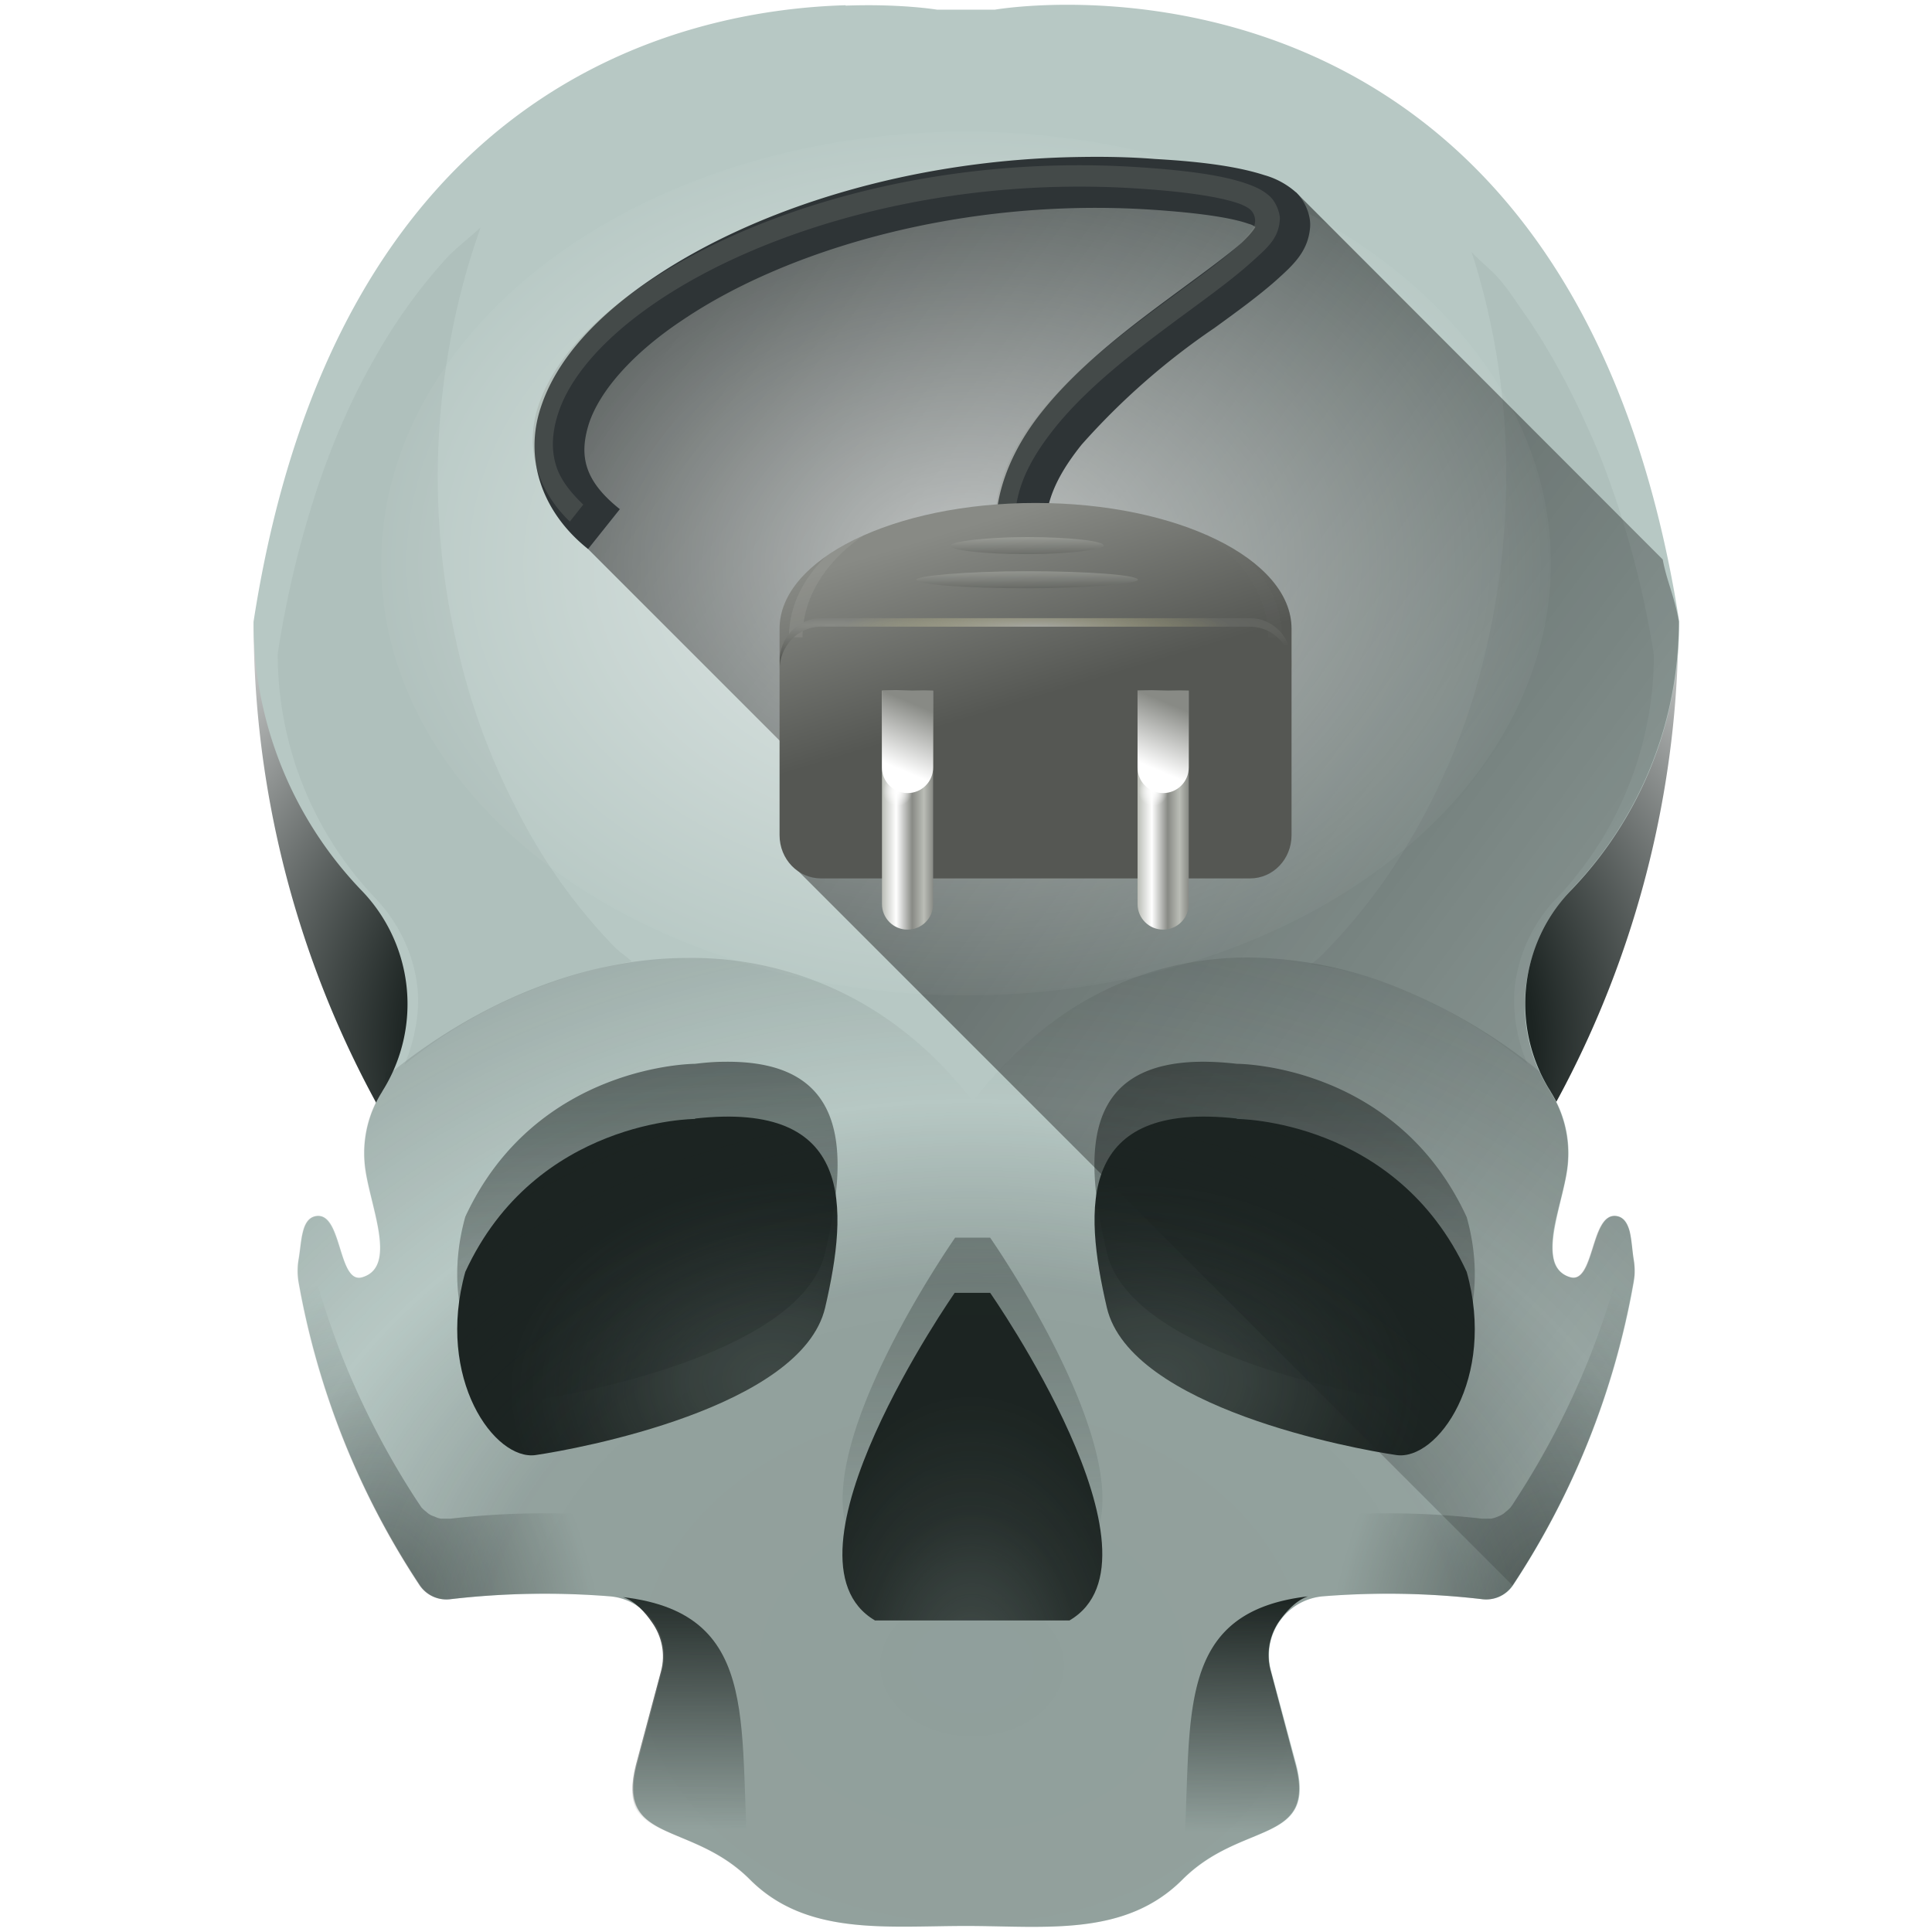 <?xml version="1.0" encoding="UTF-8" standalone="no"?><svg xmlns:dc="http://purl.org/dc/elements/1.1/" xmlns:cc="http://creativecommons.org/ns#" xmlns:rdf="http://www.w3.org/1999/02/22-rdf-syntax-ns#" xmlns="http://www.w3.org/2000/svg" xmlns:xlink="http://www.w3.org/1999/xlink" width="48" height="48"><defs><linearGradient id="E"><stop offset="0"/><stop offset="1" stop-opacity="0"/></linearGradient><linearGradient id="v"><stop offset="0" stop-color="#1c2422"/><stop offset="1" stop-color="#1c2422" stop-opacity="0"/></linearGradient><linearGradient id="i"><stop offset="0" stop-color="#1c2422"/><stop offset="1" stop-color="#1c2422" stop-opacity="0"/></linearGradient><linearGradient id="j"><stop offset="0" stop-color="#1c2422" stop-opacity=".63"/><stop offset=".5" stop-color="#1c2422" stop-opacity=".59"/><stop offset=".74" stop-color="#1c2422" stop-opacity="0"/><stop offset="1" stop-color="#1c2422" stop-opacity=".39"/></linearGradient><linearGradient id="k"><stop offset="0" stop-color="#1c2422"/><stop offset="1" stop-color="#1c2422" stop-opacity="0"/></linearGradient><linearGradient id="h"><stop offset="0" stop-color="#1c2422"/><stop offset="1" stop-color="#1c2422" stop-opacity="0"/></linearGradient><linearGradient id="a"><stop stop-color="#241c1c" offset="0"/><stop stop-opacity="0" stop-color="#1a1a1a" offset="1"/></linearGradient><linearGradient id="g"><stop offset="0" stop-color="#1c2422" stop-opacity=".71"/><stop offset=".32" stop-color="#1c2422" stop-opacity=".78"/><stop offset=".52" stop-color="#1c2422" stop-opacity=".86"/><stop offset=".75" stop-color="#1c2422" stop-opacity=".94"/><stop offset="1" stop-color="#1c2422"/></linearGradient><linearGradient id="f"><stop offset="0" stop-color="#1c2422" stop-opacity=".33"/><stop offset=".14" stop-color="#1c2422" stop-opacity=".71"/><stop offset=".32" stop-color="#1c2422" stop-opacity=".78"/><stop offset=".59" stop-color="#1c2422" stop-opacity=".9"/><stop offset="1" stop-color="#1c2422"/></linearGradient><linearGradient id="e"><stop offset="0" stop-color="#1c2422"/><stop offset=".54" stop-color="#1c2422"/><stop offset="1" stop-color="#fff"/></linearGradient><linearGradient id="d"><stop offset="0" stop-color="#00000a"/><stop offset="1" stop-color="#000004" stop-opacity="0"/></linearGradient><linearGradient id="c"><stop offset="0" stop-color="#fff" stop-opacity=".33"/><stop offset="1" stop-color="#fff" stop-opacity=".6"/></linearGradient><linearGradient id="b"><stop offset="0" stop-color="#1c2422"/><stop offset="1" stop-color="#1c2422" stop-opacity="0"/></linearGradient><linearGradient gradientTransform="matrix(-1 0 0 1 47.99 -.03)" xlink:href="#b" id="K" x1="17.01" y1="39.68" x2="17.1" y2="45.57" gradientUnits="userSpaceOnUse"/><radialGradient xlink:href="#e" id="F" cx="24.14" cy="26.11" fx="24.14" fy="26.11" r="17.71" gradientTransform="matrix(1.461 -.005 .003 .984 -11.23 .47)" gradientUnits="userSpaceOnUse"/><radialGradient xlink:href="#f" id="I" gradientUnits="userSpaceOnUse" gradientTransform="matrix(.368 0 0 .55 18.66 16.54)" cx="14.9" cy="45.58" fx="14.9" fy="45.58" r="12.64"/><radialGradient xlink:href="#g" id="L" gradientUnits="userSpaceOnUse" gradientTransform="matrix(-.047 -.377 -.512 .064 42.39 39.05)" cx="20.27" cy="43.52" fx="20.27" fy="43.52" r="12.64"/><linearGradient id="l"><stop offset="0" stop-color="#fff"/><stop offset="1" stop-color="#fff" stop-opacity=".05"/></linearGradient><linearGradient xlink:href="#h" id="J" x1="16.75" y1="39.38" x2="16.73" y2="45.46" gradientUnits="userSpaceOnUse"/><radialGradient xlink:href="#i" id="M" cx="9.97" cy="39.63" fx="9.97" fy="39.63" r="4.55" gradientTransform="matrix(1.013 -.288 .5 1.759 -19.94 -26.88)" gradientUnits="userSpaceOnUse"/><radialGradient xlink:href="#j" id="T" cx="24.17" cy="43.47" fx="24.17" fy="43.47" r="16.61" gradientTransform="matrix(1.475 0 0 1.14 -11.5 -8.18)" gradientUnits="userSpaceOnUse"/><radialGradient xlink:href="#k" id="P" cx="9.97" cy="39.63" fx="9.97" fy="39.63" r="4.55" gradientTransform="matrix(-1.013 -.288 -.5 1.759 67.94 -26.88)" gradientUnits="userSpaceOnUse"/><radialGradient xlink:href="#l" id="R" cx="24" cy="12" fx="24" fy="12" r="9.99" gradientTransform="matrix(1.454 0 0 1.074 -10.9 1.11)" gradientUnits="userSpaceOnUse"/><filter id="O" x="-.11" width="1.22" y="-.05" height="1.1" color-interpolation-filters="sRGB"><feGaussianBlur stdDeviation=".41"/></filter><filter id="N" x="-.12" width="1.23" y="-.05" height="1.1" color-interpolation-filters="sRGB"><feGaussianBlur stdDeviation=".41"/></filter><linearGradient id="m"><stop offset="0" stop-color="#ccc"/><stop offset="1" stop-color="#fff"/></linearGradient><linearGradient id="n"><stop offset="0" stop-color="#020000"/><stop offset="1" stop-color="#020000" stop-opacity="0"/></linearGradient><linearGradient id="o"><stop offset="0" stop-color="#1a1a1a"/><stop stop-color="#333" offset=".23"/><stop offset=".51" stop-color="#666"/><stop stop-color="#333" offset=".71"/><stop offset="1" stop-color="#1a1a1a"/></linearGradient><linearGradient id="p"><stop offset="0" stop-color="#22241c"/><stop offset="1" stop-color="#1a1a1a" stop-opacity="0"/></linearGradient><linearGradient id="q"><stop offset="0" stop-color="#000008"/><stop offset="1" stop-opacity="0"/></linearGradient><filter id="H" x="-.04" width="1.09" y="-.09" height="1.18" color-interpolation-filters="sRGB"><feGaussianBlur stdDeviation=".47"/></filter><linearGradient id="r"><stop offset="0" stop-color="#1a1a1a"/><stop offset="1" stop-color="#4d4d4d"/></linearGradient><linearGradient id="s"><stop offset="0" stop-color="#000008"/><stop offset="1" stop-color="#0b0000" stop-opacity="0"/></linearGradient><linearGradient id="t"><stop offset="0"/><stop offset="1" stop-color="#010000" stop-opacity="0"/></linearGradient><radialGradient xlink:href="#g" id="S" gradientUnits="userSpaceOnUse" gradientTransform="matrix(.047 -.377 .512 .064 5.61 39.05)" cx="20.27" cy="43.52" fx="20.27" fy="43.52" r="12.64"/><linearGradient id="u"><stop offset="0" stop-color="#3e4837"/><stop offset="1" stop-color="#447821"/></linearGradient><linearGradient xlink:href="#v" id="G" x1="10.05" y1="26.45" x2="10.43" y2="39.39" gradientUnits="userSpaceOnUse"/><linearGradient xlink:href="#x" id="w" gradientUnits="userSpaceOnUse" x1="183.15" y1="930.29" x2="117.06" y2="953.07"/><linearGradient id="x"><stop offset="0" stop-color="#fff"/><stop offset="1" stop-color="#fff" stop-opacity="0"/></linearGradient><filter id="U"><feGaussianBlur stdDeviation="1.35"/></filter><filter id="V"><feGaussianBlur stdDeviation=".72"/></filter><clipPath id="W"><path d="M208 476c-33.24 0-60 13.14-60 29.47v48.4c0 5.61 4.33 10.13 9.72 10.13h100.56c5.39 0 9.72-4.52 9.72-10.13v-48.4c0-16.33-26.76-29.47-60-29.47z" style="marker:none" overflow="visible" fill="gray" stroke-width=".83" stroke-linejoin="round" enable-background="new"/></clipPath><linearGradient xlink:href="#y" id="X" gradientUnits="userSpaceOnUse" gradientTransform="translate(0 -4)" x1="179.16" y1="534.5" x2="166.59" y2="493"/><linearGradient id="y"><stop offset="0" stop-color="#555753"/><stop offset="1" stop-color="#888a85"/></linearGradient><filter id="Y"><feGaussianBlur stdDeviation=".88"/></filter><linearGradient xlink:href="#z" id="Z" gradientUnits="userSpaceOnUse" gradientTransform="translate(4 -976)" x1="200" y1="492" x2="200" y2="488"/><linearGradient id="z"><stop offset="0" stop-color="#babdb6"/><stop offset="1" stop-color="#555753"/></linearGradient><linearGradient xlink:href="#z" id="aa" gradientUnits="userSpaceOnUse" gradientTransform="translate(4 -992)" x1="202" y1="500" x2="202" y2="496"/><linearGradient id="B"><stop offset="0" stop-color="#fff"/><stop offset="1" stop-color="#fce94f" stop-opacity="0"/></linearGradient><radialGradient xlink:href="#A" id="ab" gradientUnits="userSpaceOnUse" gradientTransform="matrix(2.23 0 0 .139 -187.53 439.88)" cx="155.75" cy="465.05" fx="155.75" fy="465.05" r="60"/><linearGradient id="A"><stop offset="0" stop-color="#888a85"/><stop offset="1" stop-color="#555753"/></linearGradient><filter id="ac"><feGaussianBlur stdDeviation=".33"/></filter><filter id="ad"><feGaussianBlur stdDeviation="1.06"/></filter><radialGradient xlink:href="#B" id="ae" gradientUnits="userSpaceOnUse" gradientTransform="matrix(.759 0 0 .101 50.15 457.63)" cx="208" cy="471.95" fx="208" fy="471.95" r="60"/><clipPath id="af"><path d="M184 520v50c0 3.32-2.68 6-6 6s-6-2.68-6-6v-50z" style="marker:none" overflow="visible" fill="#666" stroke-width=".83" stroke-linejoin="round" enable-background="new"/></clipPath><linearGradient xlink:href="#C" id="ak" gradientUnits="userSpaceOnUse" x1="171.98" y1="560.25" x2="184" y2="560.25"/><linearGradient id="C"><stop offset="0" stop-color="#babdb6"/><stop offset=".28" stop-color="#fff"/><stop offset=".59" stop-color="#888a85"/><stop offset=".82" stop-color="#babdb6"/><stop offset="1" stop-color="#888a85"/></linearGradient><linearGradient xlink:href="#D" id="al" gradientUnits="userSpaceOnUse" x1="184" y1="525" x2="178" y2="539.18"/><linearGradient id="D"><stop offset="0" stop-color="#888a85"/><stop offset="1" stop-color="#fff"/></linearGradient><radialGradient xlink:href="#x" id="ai" gradientUnits="userSpaceOnUse" cx="174.13" cy="542.13" fx="174.13" fy="542.13" r="3.13"/><filter id="aj"><feGaussianBlur stdDeviation=".35"/></filter><radialGradient xlink:href="#x" id="am" gradientUnits="userSpaceOnUse" cx="174.13" cy="542.13" fx="174.13" fy="542.13" r="3.13"/><linearGradient xlink:href="#C" id="ag" gradientUnits="userSpaceOnUse" x1="171.98" y1="560.25" x2="184" y2="560.25"/><linearGradient xlink:href="#D" id="ah" gradientUnits="userSpaceOnUse" x1="184" y1="525" x2="178" y2="539.18"/><linearGradient xlink:href="#E" id="Q" gradientUnits="userSpaceOnUse" x1="20.75" y1="-6.62" x2="62.09" y2="23.84"/></defs><path d="M6.3 15.44A24.96 24.96 0 0 0 24 39.33a24.96 24.96 0 0 0 17.7-23.88H6.3z" fill="url(#F)"/><path d="M21.01.13C16.88.25 8.36 2.16 6.3 15.44a9.62 9.62 0 0 0 2.66 6.66 4.06 4.06 0 0 1 .54 5.01l-.01.02a2.85 2.85 0 0 0-.43 1.75c.07.95.86 2.57-.05 2.85-.61.2-.5-1.58-1.13-1.52-.4.04-.38.63-.46 1.08a1.7 1.7 0 0 0 0 .57 19.98 19.98 0 0 0 3.02 7.53.8.8 0 0 0 .77.34 20.28 20.28 0 0 1 3.94-.07c.91.07 1.53.97 1.3 1.85l-.62 2.3c-.54 2.02 1.34 1.41 2.81 2.89 1.4 1.4 3.38 1.15 5.37 1.15 1.96 0 3.94.28 5.37-1.15 1.48-1.48 3.35-.86 2.82-2.88l-.62-2.31a1.47 1.47 0 0 1 1.3-1.85 20.25 20.25 0 0 1 3.94.07.8.8 0 0 0 .77-.34 19.98 19.98 0 0 0 3-7.53 1.69 1.69 0 0 0 0-.56c-.07-.46-.05-1.05-.44-1.09-.63-.06-.53 1.71-1.14 1.52-.91-.28-.12-1.9-.05-2.85a2.85 2.85 0 0 0-.43-1.75l-.01-.02a4.07 4.07 0 0 1 .54-5.02 9.62 9.62 0 0 0 2.66-6.65C38.95-2.26 24.72.24 24.72.24h-1.44s-.89-.15-2.27-.1z" fill="#b7c8c4"/><path d="M17.97 26.38c-.22 0-.45.02-.7.05 0 0-3.95 0-5.71 3.8-.74 2.65.73 4.7 1.76 4.55 1.02-.15 6.6-1.17 7.18-3.66.55-2.34.71-4.8-2.53-4.74zm12.06 0c-3.24-.07-3.08 2.4-2.53 4.74.59 2.49 6.16 3.51 7.19 3.66 1.02.15 2.49-1.9 1.75-4.54-1.76-3.82-5.71-3.81-5.71-3.81a7.7 7.7 0 0 0-.7-.05zm-6.3 4.37s-4.62 6.6-1.98 8.14h4.83c2.63-1.54-1.98-8.14-1.98-8.14z" fill="url(#G)" opacity=".75" filter="url(#H)"/><path d="M24.6 32.12s4.61 6.6 1.97 8.14h-4.83c-2.63-1.54 1.98-8.14 1.98-8.14z" fill="url(#I)"/><path d="M15.48 39.68c.3.1.55.38.72.63.24.34.34.78.22 1.22l-.62 2.31c-.13.5-.12.84 0 1.1.13.24.36.4.65.54.58.28 1.4.51 2.12 1.22h.06c-.35-3.62.44-6.6-3.15-7.02z" fill="url(#J)" opacity=".97"/><path d="M32.5 39.66c-.3.1-.54.37-.72.62a1.48 1.48 0 0 0-.21 1.23l.61 2.3c.14.5.12.85 0 1.1-.13.25-.36.4-.65.55-.57.27-1.39.5-2.12 1.21h-.05c.35-3.62-.44-6.6 3.15-7.01z" fill="url(#K)"/><path d="M17.27 27.8s-3.96 0-5.71 3.8c-.74 2.65.73 4.7 1.75 4.55 1.03-.15 6.6-1.17 7.19-3.66.58-2.5.73-5.14-3.23-4.7z" fill="url(#L)"/><path d="M7.57 30.54c-.08.22-.11.5-.16.75a1.7 1.7 0 0 0 0 .57 19.98 19.98 0 0 0 3.02 7.53.8.8 0 0 0 .77.34 20.28 20.28 0 0 1 3.94-.07c.47.04.84.3 1.08.65l.21-.8a1.48 1.48 0 0 0-1.29-1.85 20.28 20.28 0 0 0-1.92-.06 20.28 20.28 0 0 0-2.02.13.8.8 0 0 1-.09 0 .8.8 0 0 1-.08 0 .8.8 0 0 1-.08 0 .8.8 0 0 1-.08-.02.8.8 0 0 1-.07-.03.8.8 0 0 1-.08-.03.8.8 0 0 1-.07-.04.8.8 0 0 1-.06-.05.8.8 0 0 1-.06-.05.8.8 0 0 1-.06-.06.8.8 0 0 1-.04-.06 19.98 19.98 0 0 1-.1-.15 19.98 19.98 0 0 1-1-1.72 19.98 19.98 0 0 1-.83-1.82 19.98 19.98 0 0 1-.64-1.9 19.98 19.98 0 0 1-.29-1.26z" fill="url(#M)" opacity=".5"/><path d="M32.57 23.96c.79.1 1.47.3 2.24.61a12.4 12.4 0 0 1 3.14 1.87 4.01 4.01 0 0 1-.32-1.9c.09-.8.44-1.6 1.04-2.22l.02-.02a8.79 8.79 0 0 0 2.4-6.02v-.01a23.52 23.52 0 0 0-1.26-4.74c-.16-.42-.33-.78-.5-1.16-.43-.93-.9-1.77-1.4-2.5-.2-.28-.39-.58-.6-.84-.24-.3-.52-.5-.77-.77l.03.09a17.9 17.9 0 0 1 .83 5.52 18.85 18.85 0 0 1-.97 5.93 17.04 17.04 0 0 1-1.92 3.88 14.48 14.48 0 0 1-1.76 2.12c-.1.1.1-.09 0 0z" opacity=".25" fill="#374845" filter="url(#N)"/><path d="M11.94 5.65c-.32.3-.65.53-.95.88-.62.7-1.2 1.5-1.72 2.44-.53.93-1 2-1.4 3.2a25.3 25.3 0 0 0-.97 4.07 8.8 8.8 0 0 0 2.42 6.07c.6.63.96 1.41 1.05 2.22.07.6-.07 1.33-.32 1.92a12.2 12.2 0 0 1 5.65-2.56c-.19-.17-.25-.19-.44-.37a13.88 13.88 0 0 1-2.43-3.43 16.53 16.53 0 0 1-1.5-4.17 18.45 18.45 0 0 1-.2-7.12 18.33 18.33 0 0 1 .81-3.15z" opacity=".25" fill="#374845" filter="url(#O)"/><path d="M40.43 30.54c.08.22.12.5.16.75.03.2.03.38 0 .57a19.98 19.98 0 0 1-3.01 7.53.8.8 0 0 1-.77.34 20.28 20.28 0 0 0-3.95-.07c-.47.03-.84.3-1.08.65l-.21-.8a1.48 1.48 0 0 1 1.29-1.85 20.28 20.28 0 0 1 1.92-.06 20.28 20.28 0 0 1 2.03.13.8.8 0 0 0 .08 0 .8.8 0 0 0 .08 0 .8.8 0 0 0 .08 0 .8.8 0 0 0 .08-.02.8.8 0 0 0 .08-.03.8.8 0 0 0 .07-.03.8.8 0 0 0 .07-.04.8.8 0 0 0 .06-.05.8.8 0 0 0 .06-.05.8.8 0 0 0 .06-.06.8.8 0 0 0 .05-.07 19.98 19.98 0 0 0 .09-.14 19.98 19.98 0 0 0 1-1.72 19.98 19.98 0 0 0 .83-1.82 19.98 19.98 0 0 0 .64-1.9 19.98 19.98 0 0 0 .3-1.26z" opacity=".5" fill="url(#P)"/><path d="M37.58 39.39a19.99 19.99 0 0 0 3.03-7.7 1.69 1.69 0 0 0-.02-.4c-.04-.22-.05-.48-.1-.7-.06-.2-.16-.36-.35-.38-.32-.03-.45.4-.58.81-.13.41-.26.8-.56.71a.56.56 0 0 1-.4-.43c-.05-.2-.04-.46 0-.74.1-.56.32-1.2.35-1.68a2.86 2.86 0 0 0-.43-1.75l-.01-.02c-.51-.8-.7-1.7-.6-2.59.1-.88.5-1.74 1.14-2.43a9.62 9.62 0 0 0 2.66-6.65c-.1-.6-.3-1-.4-1.54L32.2 4.78l-2.7-.04-3.78-.14-3.73.46-7.26 3.6c-.9 1.71-.7 3.36-.12 4.98l5.78 5.78v-1.23l-.71 3.3z" opacity=".7" fill="url(#Q)"/><ellipse cx="24" cy="14" rx="14.53" ry="10.73" opacity=".62" fill="url(#R)"/><path d="M30.73 27.8s3.96 0 5.71 3.8c.74 2.65-.73 4.7-1.75 4.55-1.03-.15-6.6-1.17-7.19-3.66-.58-2.5-.73-5.14 3.23-4.7z" fill="url(#S)"/><path d="M9.6 26.62c-.07.16-.01.34-.11.49l-.01.02a2.85 2.85 0 0 0-.43 1.75c.07.95.86 2.57-.05 2.85-.61.19-.51-1.58-1.14-1.52-.39.04-.37.63-.45 1.08-.03.2-.03.38 0 .57a19.98 19.98 0 0 0 3.01 7.53.8.8 0 0 0 .77.34 20.28 20.28 0 0 1 3.95-.07c.91.07 1.53.97 1.29 1.85l-.62 2.3c-.53 2.02 1.34 1.41 2.82 2.89 1.4 1.4 3.38 1.15 5.37 1.15 1.96 0 3.94.28 5.37-1.15 1.47-1.48 3.35-.86 2.81-2.88l-.61-2.31a1.47 1.47 0 0 1 1.29-1.85 20.25 20.25 0 0 1 3.95.07.8.8 0 0 0 .77-.34 19.98 19.98 0 0 0 3-7.53 1.69 1.69 0 0 0 0-.56c-.07-.46-.05-1.05-.45-1.09-.62-.06-.52 1.71-1.13 1.52-.91-.28-.12-1.9-.05-2.85a2.85 2.85 0 0 0-.43-1.75l-.01-.02c-.07-.1-.03-.23-.08-.34l-.17-.14a13.62 13.62 0 0 0-3.45-2.06 10.16 10.16 0 0 0-3.72-.78 8.08 8.08 0 0 0-5.36 1.94c-.55.45-1.07 1-1.56 1.63-.5-.64-1.02-1.18-1.58-1.63a8.52 8.52 0 0 0-5.51-1.93c-1.3 0-2.6.28-3.84.77-1.24.49-2.43 1.2-3.5 2.06z" opacity=".4" fill="url(#T)"/><path d="M26.84 3.9c-4.26.06-8.06 1.3-10.56 2.97-1.43.95-2.46 2.05-2.85 3.27-.4 1.22 0 2.56 1.18 3.5l.79-.99c-.88-.7-1.02-1.32-.77-2.12.26-.8 1.07-1.75 2.36-2.6 2.56-1.72 6.9-3.03 11.63-2.72 1.19.08 1.98.2 2.4.35.11.03.12.05.17.08-.06.1-.17.23-.34.39-.34.3-.86.68-1.43 1.1-1.15.85-2.56 1.87-3.55 3.12-1 1.26-1.55 2.89-.75 4.55l1.15-.55c-.58-1.2-.23-2.16.6-3.2a17.69 17.69 0 0 1 3.3-2.9c.58-.42 1.1-.8 1.53-1.18.42-.38.8-.71.85-1.33.02-.3-.13-.65-.35-.86a2 2 0 0 0-.79-.43c-.62-.2-1.47-.33-2.71-.4-.63-.05-1.25-.06-1.86-.05z" fill="#2e3436" fill-rule="evenodd"/><path d="M207.93 910.08c-39.66.59-75 12.14-97.95 27.47-13.12 8.77-22.2 18.68-25.57 29.1-2.98 9.2-.62 19.1 7.45 26.92l3.15-3.98c-2.93-2.8-5.23-5.69-6.28-8.86-1.36-4.1-.96-8.34.4-12.53 2.84-8.78 11.09-18.11 23.64-26.5 25.06-16.75 66.62-29.17 112.08-26.2 11.42.74 18.98 1.92 23.5 3.41 1.3.43 2.1.92 2.34 1.06a3.51 3.51 0 0 1 1.14 5.1c-.69.96-1.9 2.56-3.76 4.23-3.48 3.12-8.37 6.69-13.8 10.69-10.89 8-23.96 17.55-32.89 28.85-8.15 10.31-12.65 22.82-7.89 35.95l4.46-2.14c-1.8-5.08-2.18-10.02-1.12-14.7 1.28-5.67 4.38-10.86 8.47-16.04 8.3-10.5 21.04-19.88 31.93-27.9 5.44-4 10.37-7.65 14.14-11.03 4.01-3.6 6.6-5.7 6.9-10.17.12-1.58-.97-4.17-2.22-5.35-1.56-1.48-3.43-2.39-6.12-3.28-5.32-1.76-13.17-2.91-24.78-3.67-5.82-.38-11.56-.52-17.22-.43z" transform="matrix(.106 0 0 .106 4.42 -92.36)" opacity=".5" fill="#888a85" fill-rule="evenodd" filter="url(#U)" enable-background="new"/><path d="M214.88 908.56c-40.3.6-76.2 12.26-99.85 28.07-13.51 9.02-23.24 19.4-26.97 30.93-3.73 11.54.04 24.24 11.22 33.13l7.44-9.38c-8.32-6.6-9.68-12.53-7.25-20.03 2.42-7.5 10.13-16.56 22.25-24.65 24.23-16.2 65.22-28.54 109.9-25.63 11.27.73 18.74 1.96 22.63 3.25 1.12.37 1.24.51 1.72.78-.63.88-1.64 2.22-3.25 3.66-3.25 2.9-8.1 6.47-13.53 10.47-10.87 8-24.2 17.66-33.56 29.5-9.36 11.84-14.6 27.23-7.04 42.93l10.82-5.18c-5.44-11.3-2.18-20.4 5.65-30.32 7.83-9.9 20.37-19.24 31.25-27.25 5.44-4 10.44-7.69 14.4-11.25 3.98-3.56 7.66-6.69 8.07-12.53.2-2.92-1.24-6.2-3.31-8.15-2.07-1.96-4.52-3.1-7.44-4.07-5.84-1.93-13.92-3.07-25.65-3.84-5.92-.39-11.75-.52-17.5-.44z" transform="matrix(.106 0 0 .106 4.1 -92.36)" fill="none" filter="url(#V)" enable-background="new"/><g transform="matrix(.106 0 0 .106 3.68 -37.96)" clip-path="url(#W)" stroke-width="10.08"><g><path style="marker:none" d="M208 476c-33.24 0-60 13.14-60 29.47v48.4c0 5.61 4.33 10.13 9.72 10.13h100.56c5.39 0 9.72-4.52 9.72-10.13v-48.4c0-16.33-26.76-29.47-60-29.47z" overflow="visible" fill="url(#X)" enable-background="new"/><path style="marker:none" d="M203.6 477c-30.11 0-54.35 14.7-54.35 32.97h3.62c0-18.08 22.95-32.67 51.63-32.97h-.9z" transform="matrix(-.887 0 0 1 398.12 -2.5)" overflow="visible" opacity=".2" fill="#888a85" filter="url(#Y)" enable-background="new"/><path style="marker:none" d="M203.6 477c-30.11 0-54.35 14.7-54.35 32.97h3.62c0-18.08 22.95-32.67 51.63-32.97h-.9z" transform="matrix(.882 0 0 1 18.56 -2.5)" overflow="visible" opacity=".4" fill="#babdb6" filter="url(#Y)" enable-background="new"/><rect style="marker:none" width="36" height="4" x="188" y="-488" rx="39.69" ry="20.16" transform="scale(1 -1)" overflow="visible" opacity=".4" fill="url(#Z)" enable-background="new"/><rect style="marker:none" width="52" height="4" x="180" y="-496" rx="29.12" ry="20.16" transform="scale(1 -1)" overflow="visible" opacity=".4" fill="url(#aa)" enable-background="new"/><path style="marker:none" d="M157.72 503c-5.39 0-9.72 4.52-9.72 10.13v2c0-5.61 4.33-10.13 9.72-10.13h100.56c5.39 0 9.72 4.52 9.72 10.13v-2c0-5.61-4.33-10.13-9.72-10.13z" overflow="visible" fill="url(#ab)" filter="url(#ac)" enable-background="new"/><path style="marker:none" d="M208 476c-33.24 0-60 13.14-60 29.47v48.4c0 5.61 4.33 10.13 9.72 10.13h100.56c5.39 0 9.72-4.52 9.72-10.13v-48.4c0-16.33-26.76-29.47-60-29.47z" overflow="visible" fill="none" filter="url(#ad)" enable-background="new"/><path style="marker:none" d="M157.72 503c-5.39 0-9.72 4.52-9.72 10.13v2c0-5.61 4.33-10.13 9.72-10.13h100.56c5.39 0 9.72 4.52 9.72 10.13v-2c0-5.61-4.33-10.13-9.72-10.13z" overflow="visible" opacity=".6" fill="url(#ae)" filter="url(#ac)" enable-background="new"/></g></g><g transform="matrix(.106 0 0 .106 3.68 -37.96)" clip-path="url(#af)" stroke-width="10.08"><path style="marker:none" d="M184 520v50c0 3.32-2.68 6-6 6s-6-2.68-6-6v-50z" overflow="visible" fill="url(#ag)" enable-background="new"/><path style="marker:none" d="M184 520v18c0 3.32-2.68 6-6 6s-6-2.68-6-6v-18z" overflow="visible" fill="url(#ah)" enable-background="new"/><circle transform="matrix(1.103 0 0 1.103 -16.4 -54.38)" style="marker:none" cx="174.13" cy="542.13" r="3.13" overflow="visible" fill="url(#ai)" enable-background="new"/><path style="marker:none" d="M184 520v50c0 3.32-2.68 6-6 6s-6-2.68-6-6v-50z" overflow="visible" fill="none" filter="url(#aj)" enable-background="new"/></g><g transform="matrix(.106 0 0 .106 10.03 -37.96)" clip-path="url(#af)" stroke-width="10.08"><path style="marker:none" d="M184 520v50c0 3.32-2.68 6-6 6s-6-2.68-6-6v-50z" overflow="visible" fill="url(#ak)" enable-background="new"/><path style="marker:none" d="M184 520v18c0 3.32-2.68 6-6 6s-6-2.68-6-6v-18z" overflow="visible" fill="url(#al)" enable-background="new"/><circle transform="matrix(1.103 0 0 1.103 -16.4 -54.38)" style="marker:none" cx="174.13" cy="542.13" r="3.13" overflow="visible" fill="url(#am)" enable-background="new"/><path style="marker:none" d="M184 520v50c0 3.32-2.68 6-6 6s-6-2.68-6-6v-50z" overflow="visible" fill="none" filter="url(#aj)" enable-background="new"/></g></svg>